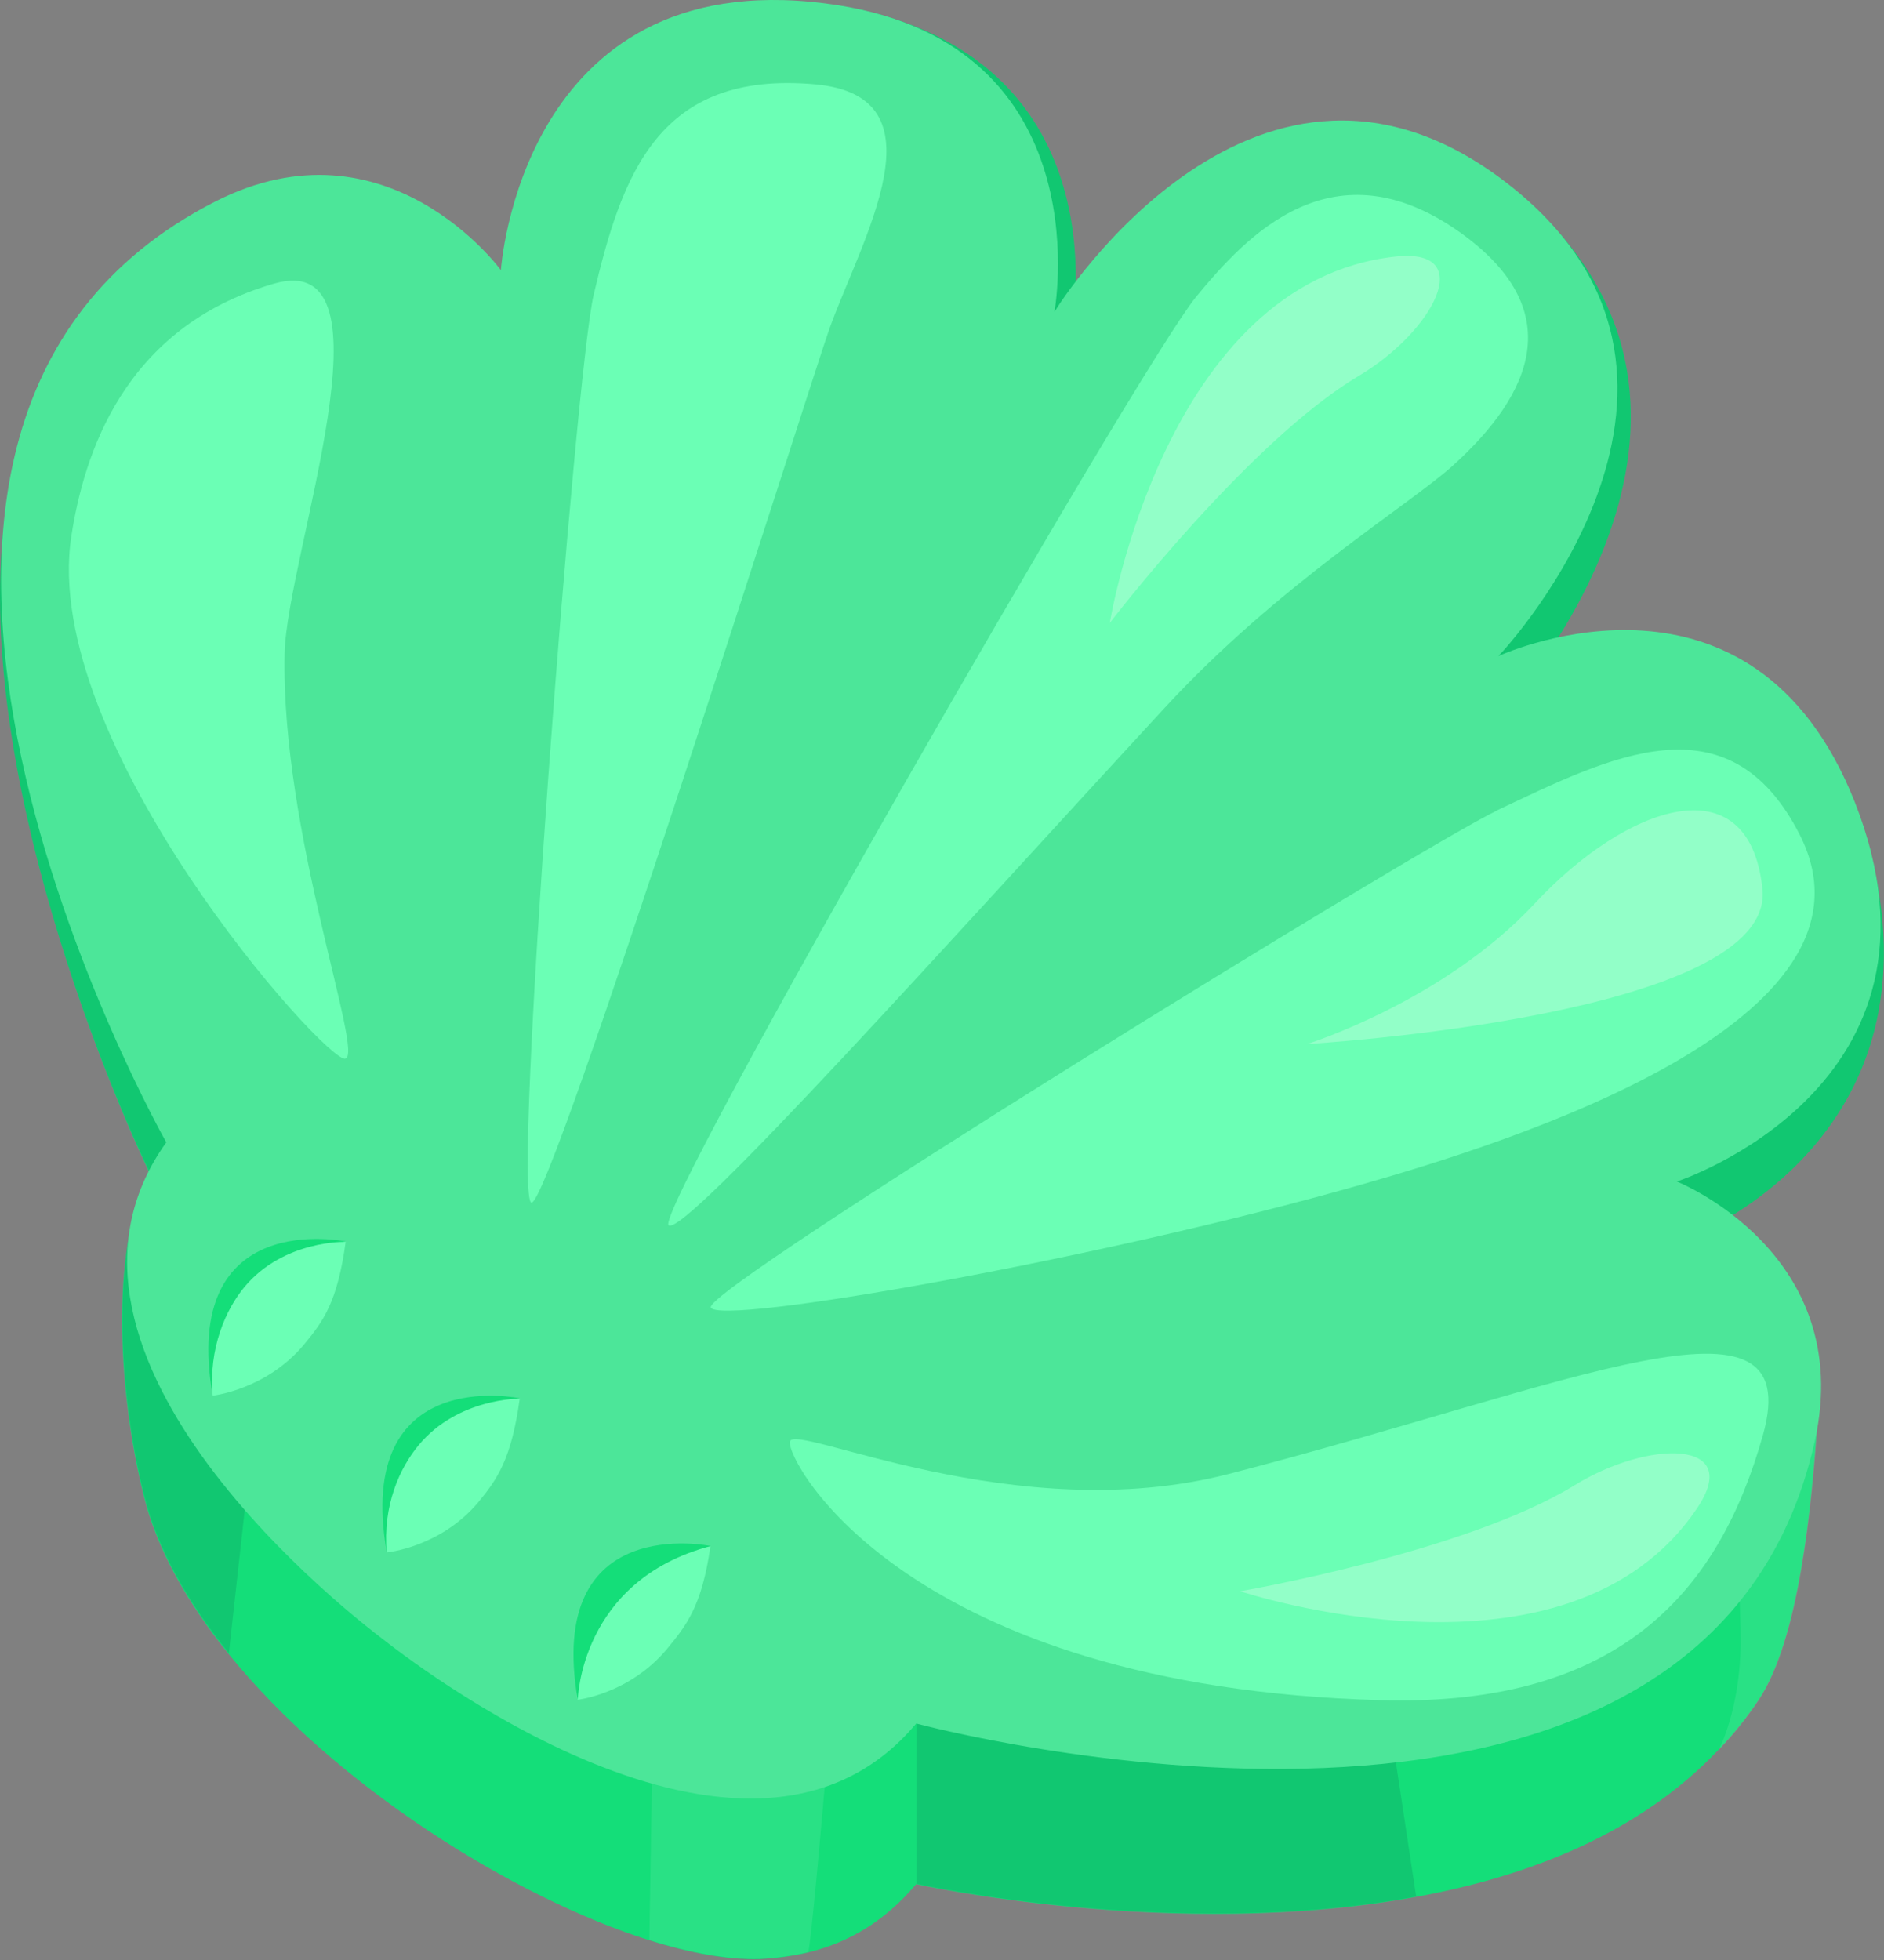 <svg width="50" height="52" viewBox="0 0 50 52" fill="none" xmlns="http://www.w3.org/2000/svg">
<rect x="0" y="0" width="50" height="52" fill="#808080" stroke="none"/>
<path d="M47.254 34.827C47.873 35.527 48.324 36.417 48.243 37.537C48.084 39.987 47.743 43.487 46.673 45.097C46.353 45.577 45.993 46.027 45.603 46.427C43.523 48.627 40.593 49.777 37.574 50.327C31.143 51.507 24.314 49.987 24.314 49.987C23.483 50.977 22.514 51.537 21.453 51.797C21.034 51.897 20.593 51.957 20.143 51.977C19.334 51.997 18.343 51.827 17.233 51.477C13.623 50.337 8.894 47.377 6.064 43.877C4.974 42.527 4.164 41.107 3.814 39.677C3.194 37.217 2.864 33.277 3.954 31.087C3.944 31.067 -0.536 21.837 0.054 14.437C0.344 10.867 1.724 9.017 5.714 6.987C10.264 4.667 13.284 8.807 13.284 8.807C13.284 8.807 15.284 -1.683 23.134 0.327C29.764 2.027 28.474 8.647 28.404 8.987C28.584 8.687 34.853 -0.163 40.843 5.617C46.794 11.357 40.004 18.797 39.754 19.047C40.063 18.907 47.913 15.557 49.663 22.687C51.593 30.537 44.493 32.987 44.493 32.987C44.493 32.987 45.324 33.287 46.214 33.907C46.563 34.157 46.934 34.467 47.254 34.827Z" fill="#14DE79"/>
<g style="mix-blend-mode:multiply" opacity="0.16">
<path d="M44.504 32.987C44.504 32.987 45.334 33.287 46.224 33.907L35.584 37.097L37.584 50.317C31.154 51.497 24.323 49.977 24.323 49.977V45.727L7.364 32.227L6.074 43.857C4.984 42.507 4.174 41.087 3.824 39.657C3.204 37.197 2.874 33.257 3.964 31.067C3.944 31.067 -0.536 21.837 0.054 14.437C0.344 10.867 1.724 9.017 5.714 6.987C10.264 4.667 13.284 8.807 13.284 8.807C13.284 8.807 15.284 -1.683 23.134 0.327C29.764 2.027 28.474 8.647 28.404 8.987C28.584 8.687 34.853 -0.163 40.843 5.617C46.794 11.357 40.004 18.797 39.754 19.047C40.063 18.907 47.913 15.557 49.663 22.687C51.593 30.537 44.493 32.987 44.493 32.987H44.504Z" fill="#004A45"/>
</g>
<g style="mix-blend-mode:lighten" opacity="0.09">
<path d="M48.254 37.537C48.093 39.987 47.754 43.487 46.684 45.097C46.364 45.577 46.004 46.027 45.614 46.427C45.614 46.427 46.184 45.357 46.194 43.597C46.203 41.477 45.783 37.457 45.783 37.457L47.264 34.827C47.883 35.527 48.334 36.417 48.254 37.537Z" fill="white"/>
</g>
<g style="mix-blend-mode:lighten" opacity="0.09">
<path d="M21.453 51.788C21.034 51.888 20.593 51.947 20.143 51.968C19.334 51.987 18.343 51.818 17.233 51.468L17.373 43.047L22.514 39.898C22.514 39.898 21.573 51.617 21.444 51.797L21.453 51.788Z" fill="white"/>
</g>
<path d="M24.314 45.727C19.803 51.117 10.684 43.897 10.133 43.467C9.584 43.047 0.324 36.017 4.413 30.307C4.413 30.307 -6.266 11.457 5.713 5.347C10.274 3.027 13.293 7.167 13.293 7.167C13.293 7.167 13.823 -0.923 21.873 0.087C29.154 0.997 28.044 7.947 27.983 8.277C28.154 7.977 33.413 -0.243 40.004 4.867C46.593 9.977 40.014 17.167 39.764 17.407C40.074 17.267 46.523 14.457 49.224 21.277C52.203 28.827 44.504 31.347 44.504 31.347C44.504 31.347 49.273 33.247 48.163 38.237C45.233 51.367 24.323 45.727 24.323 45.727H24.314Z" fill="#4CE699"/>
<path d="M31.734 7.887C33.074 6.257 35.374 3.757 38.764 6.177C41.624 8.227 40.674 10.437 38.564 12.347C37.364 13.427 33.934 15.497 30.894 18.797C25.364 24.787 18.154 32.847 17.744 32.507C17.334 32.167 30.214 9.757 31.734 7.887Z" fill="#6BFFB5"/>
<path d="M15.754 7.827C16.504 4.627 17.474 1.867 21.624 2.237C25.124 2.547 22.884 6.307 22.014 8.717C21.524 10.088 14.624 31.988 14.104 31.907C13.584 31.828 15.264 9.947 15.754 7.827Z" fill="#6BFFB5"/>
<path d="M1.893 14.227C2.224 12.077 3.273 8.687 7.263 7.527C10.633 6.547 7.614 14.727 7.553 17.337C7.454 22.087 9.674 27.967 9.164 28.087C8.653 28.207 1.054 19.707 1.893 14.227Z" fill="#6BFFB5"/>
<path d="M36.654 45.107C43.114 45.287 45.654 42.087 46.783 38.087C47.993 33.827 41.733 36.747 32.603 39.107C26.944 40.567 21.064 37.727 20.963 38.247C20.863 38.767 24.084 44.757 36.644 45.107H36.654Z" fill="#6BFFB5"/>
<path d="M39.734 21.497C42.704 20.097 45.874 18.437 47.764 22.147C50.294 27.127 39.984 30.327 36.134 31.427C29.134 33.427 19.054 35.187 18.864 34.687C18.674 34.187 37.804 22.407 39.744 21.497H39.734Z" fill="#6BFFB5"/>
<path d="M5.644 37.027C5.644 37.027 5.694 33.857 9.174 32.937C9.174 32.937 4.774 32.007 5.644 37.027Z" fill="#14DE79"/>
<path d="M10.264 41.187C10.264 41.187 10.313 38.017 13.793 37.097C13.793 37.097 9.394 36.167 10.264 41.187Z" fill="#14DE79"/>
<path d="M10.264 41.187C10.264 41.187 11.674 41.057 12.684 39.867C13.204 39.237 13.573 38.707 13.793 37.107C13.793 37.107 12.153 37.087 11.114 38.337C10.604 38.947 10.153 39.947 10.264 41.197V41.187Z" fill="#6BFFB5"/>
<path d="M5.644 37.027C5.644 37.027 7.054 36.877 8.064 35.677C8.584 35.047 8.954 34.547 9.174 32.947C9.174 32.947 7.534 32.897 6.494 34.137C5.984 34.747 5.534 35.777 5.644 37.027Z" fill="#6BFFB5"/>
<path d="M15.323 45.097C15.323 45.097 16.694 44.947 17.694 43.757C18.213 43.127 18.623 42.627 18.854 41.027C18.854 41.027 17.163 40.977 16.123 42.217C15.614 42.827 15.204 43.847 15.323 45.097Z" fill="#6BFFB5"/>
<path d="M15.334 45.107C15.334 45.107 15.383 41.937 18.863 41.017C18.863 41.017 14.463 40.087 15.334 45.107Z" fill="#14DE79"/>
<path d="M34.704 27.697C34.704 27.697 47.124 26.967 46.774 23.587C46.424 20.207 43.154 21.367 40.734 23.967C38.314 26.567 34.694 27.697 34.694 27.697H34.704Z" fill="#92FFC8"/>
<path d="M32.914 42.217C32.914 42.217 41.614 45.117 45.044 40.007C46.274 38.177 43.744 38.197 41.784 39.407C38.884 41.187 32.914 42.217 32.914 42.217Z" fill="#92FFC8"/>
<path d="M29.453 16.527C29.453 16.527 30.913 7.477 37.033 6.807C39.224 6.567 38.044 8.797 36.053 9.977C33.133 11.717 29.453 16.527 29.453 16.527Z" fill="#92FFC8"/>
</svg>
